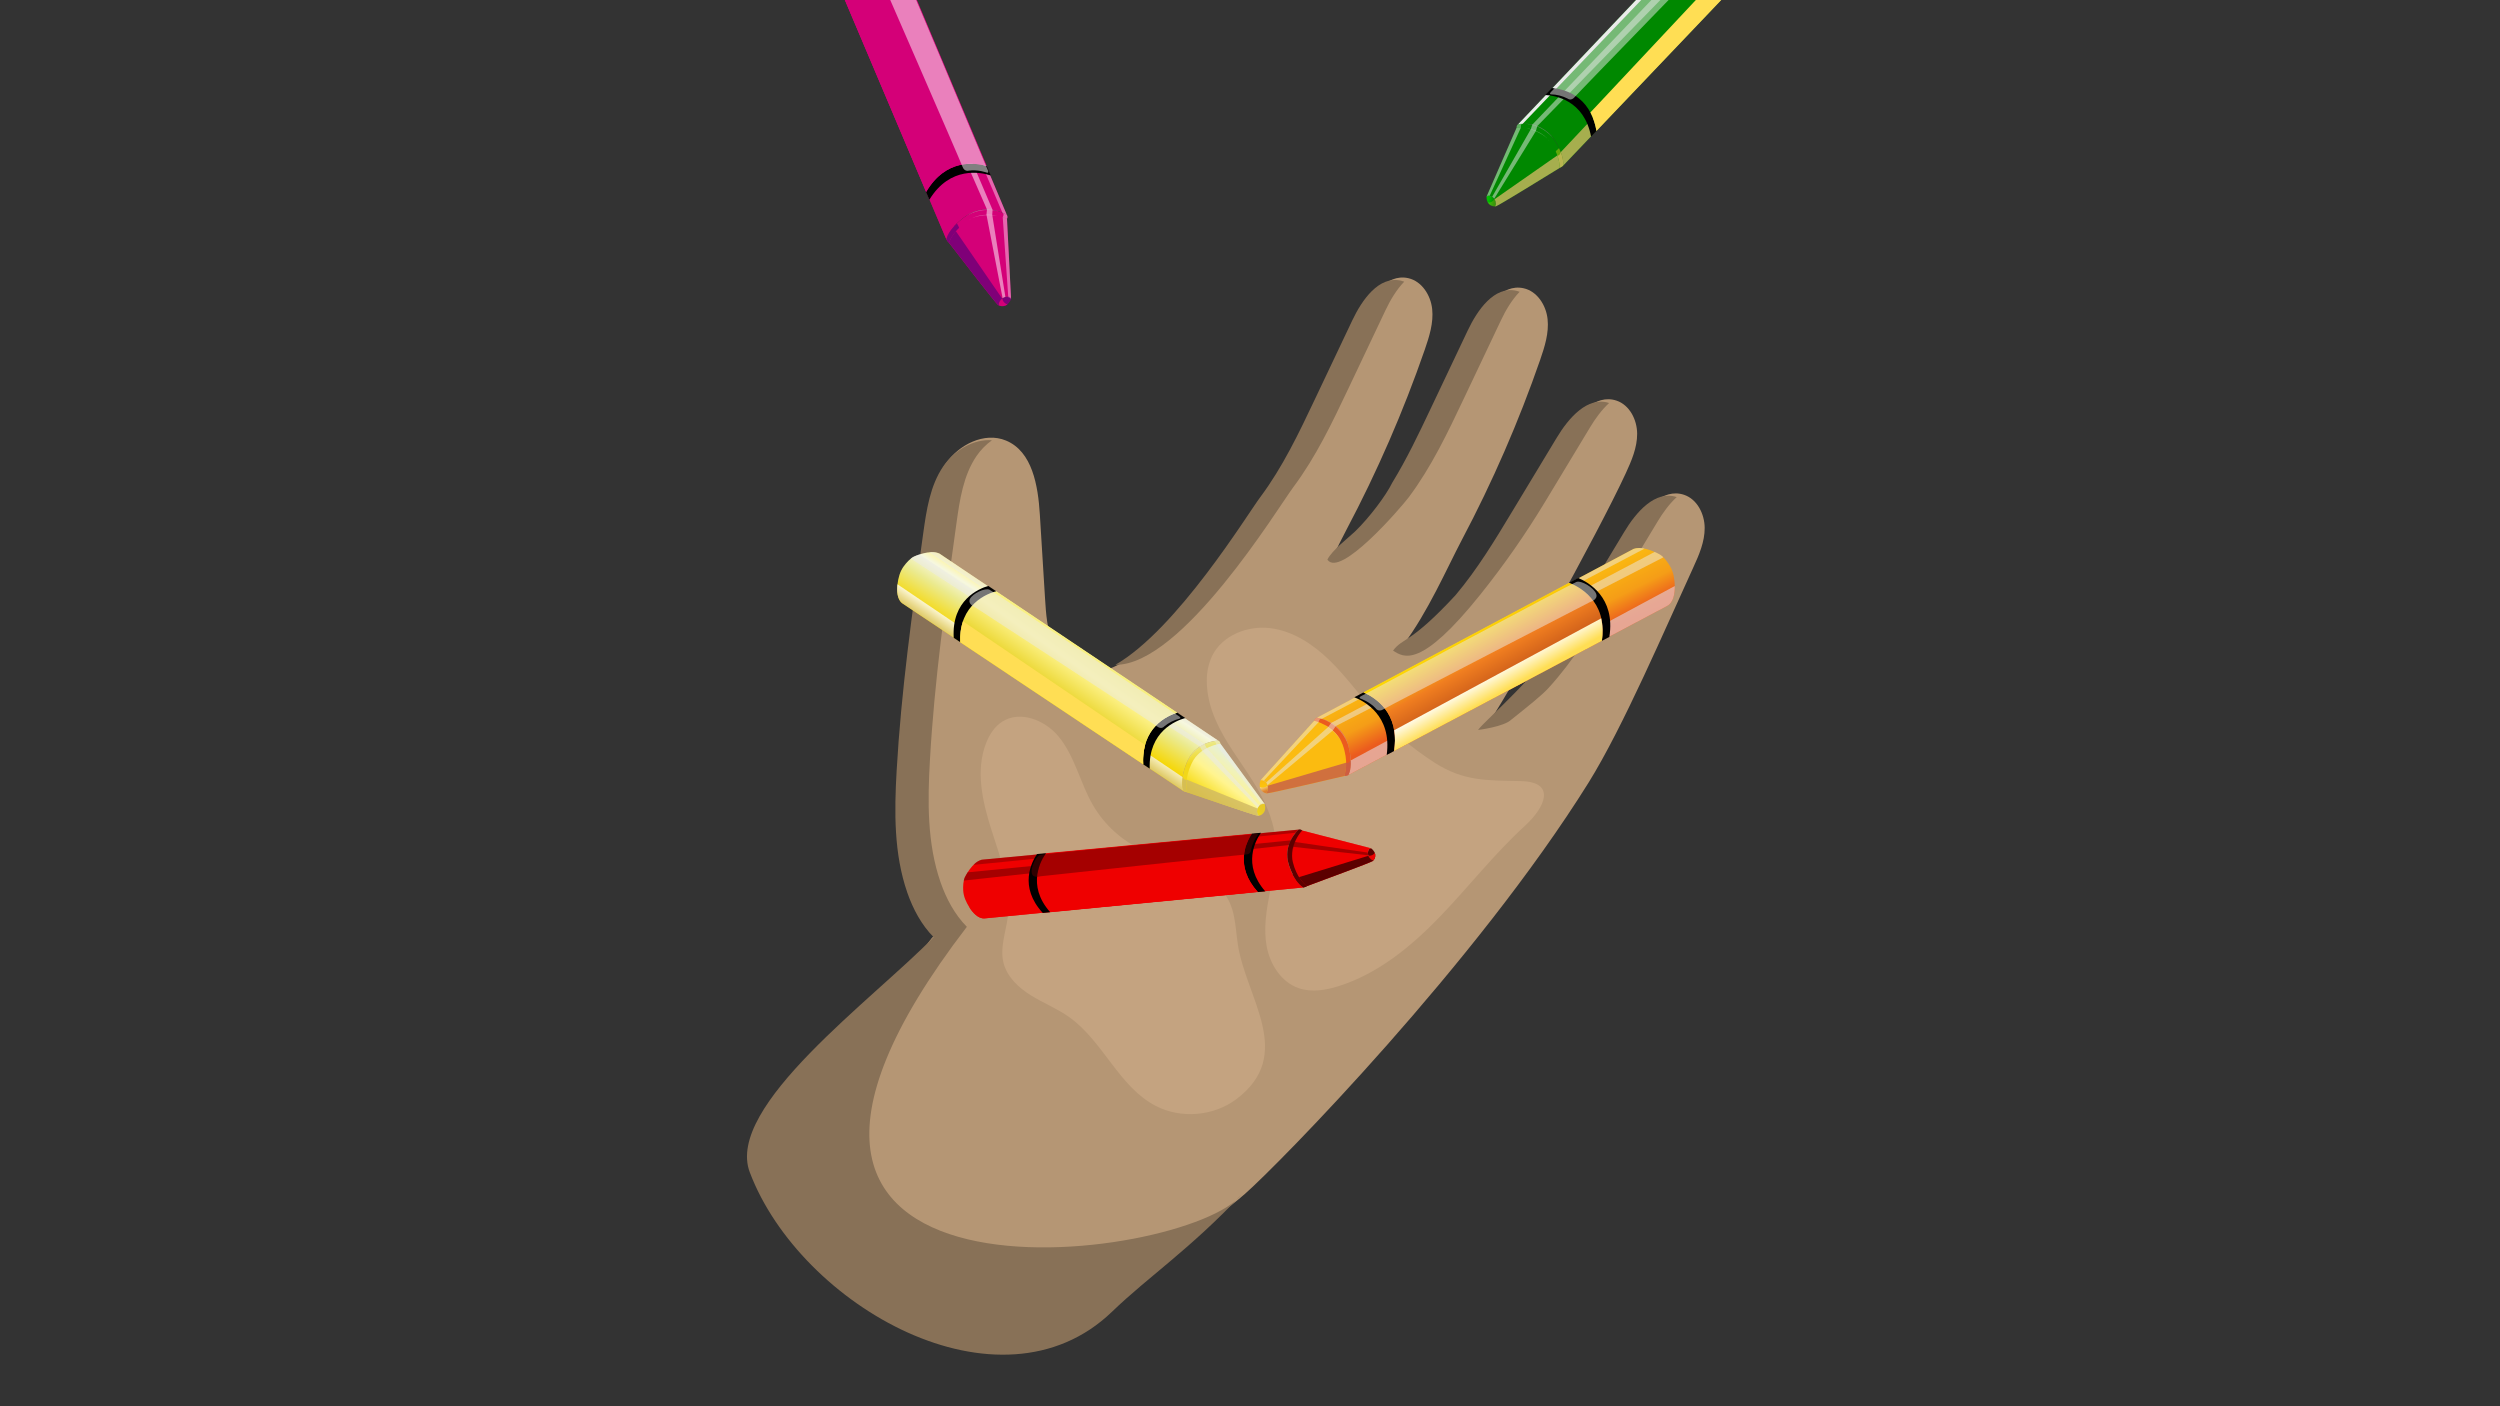 <svg width="1920" height="1080" viewBox="0 0 1920 1080" fill="none" xmlns="http://www.w3.org/2000/svg">
<rect x="0" y="0" width="1920" height="1080" fill="#333333" stroke="none"/>
<g id="glovewithcrayons-01 1" clip-path="url(#clip0)">
<g id="hand">
<path id="Vector" d="M772.59 338.34C792.89 346.74 797.22 373.06 798.59 394.99C799.923 416.53 801.257 438.073 802.59 459.62C803.34 471.57 804.15 483.81 808.96 494.77C813.77 505.73 823.43 515.96 835.38 516.59C886.59 519.27 961.62 395.86 973.38 380.1C990.71 356.92 1003.22 330.58 1015.62 304.44L1044.15 244.25C1051.64 228.44 1064.52 209.79 1081.58 213.64C1091.98 215.99 1098.78 226.73 1099.91 237.33C1101.04 247.93 1097.7 258.46 1094.23 268.54C1077.76 316.043 1057.68 362.218 1034.17 406.66C1030.99 412.66 1027.62 419.53 1024.02 426.79C1040.6 410.1 1056.08 395.79 1062.02 387.86C1079.35 364.68 1091.86 338.34 1104.26 312.2L1132.79 252C1140.28 236.2 1153.16 217.55 1170.22 221.4C1180.62 223.75 1187.43 234.49 1188.55 245.09C1189.67 255.69 1186.34 266.22 1182.87 276.3C1166.4 323.803 1146.32 369.978 1122.81 414.42C1111.08 436.68 1096.81 469.82 1077.4 495.77C1094.81 481.53 1110.69 469.5 1117.16 462.45C1136.71 441.12 1151.8 416.16 1166.74 391.38L1201.15 334.38C1210.15 319.38 1224.86 302.13 1241.46 307.67C1251.57 311.05 1257.27 322.41 1257.33 333.08C1257.39 343.75 1253.01 353.88 1248.55 363.56C1227.55 409.21 1155.89 538.56 1140.71 558.83C1142.17 560.59 1139.31 557.02 1140.71 558.83C1153.35 548.68 1164.01 540.22 1169.02 534.76C1188.58 513.43 1203.66 488.47 1218.61 463.7L1253.02 406.7C1262.02 391.7 1276.73 374.46 1293.32 380C1303.43 383.37 1309.13 394.74 1309.19 405.4C1309.25 416.06 1304.87 426.2 1300.41 435.88C1279.41 481.53 1246.61 558.37 1220.04 601.02C1133.6 739.71 981.83 894.39 956 917C908.06 959 745.53 1060 689.14 1013.63C597.14 937.96 705.62 720.72 718.87 717.81C709.57 708.43 703.04 696.2 698.67 683.61C688.34 653.83 688.67 621.5 690.49 590.03C693.98 528.87 702.49 468.12 710.94 407.44C713.43 389.66 716.17 371.19 726.23 356.32C736.29 341.45 756 331.47 772.59 338.34Z" fill="#B59674"/>
<path id="Vector_2" d="M1064.09 238.21L1035.55 298.4C1023.16 324.55 1010.64 350.89 993.32 374.07C981.63 389.7 907.74 511.19 856.57 510.58C903.93 483.42 957.9 395.15 967.75 382C985.08 358.82 997.59 332.48 1009.98 306.33L1038.51 246.14C1046.01 230.34 1058.88 211.69 1075.95 215.54C1076.8 215.744 1077.64 216.004 1078.46 216.32C1072.52 222.4 1067.68 230.63 1064.09 238.21Z" fill="#887157"/>
<path id="Vector_3" d="M1221.09 328.32L1186.68 385.32C1171.73 410.073 1155.16 433.815 1137.09 456.39C1091.2 513.76 1078.09 505.07 1069.87 499.64C1077.44 489.5 1082.87 494.87 1117.87 457.07C1134.42 437.43 1147.87 415.27 1161.12 393.24L1195.53 336.24C1204.53 321.24 1219.22 304.01 1235.8 309.52C1230 314.84 1225 321.79 1221.09 328.32Z" fill="#887157"/>
<path id="Vector_4" d="M1152.73 246C1143.22 266.073 1133.71 286.137 1124.19 306.19C1111.8 332.34 1099.29 358.68 1081.96 381.86C1075.96 389.81 1029.03 444.37 1019.43 429.76C1023.04 422.49 1035.72 412.95 1040.63 408.22C1051.5 397.72 1064.38 380.74 1069.28 370.66C1080.36 352.59 1089.53 333.3 1098.62 314.11C1108.14 294.05 1117.65 273.987 1127.16 253.92C1134.65 238.12 1147.52 219.47 1164.59 223.32C1165.44 223.525 1166.28 223.782 1167.1 224.09C1161.16 230.16 1156.32 238.39 1152.73 246Z" fill="#887157"/>
<path id="Vector_5" d="M1160.66 552.74C1159.94 551.87 1160.3 552.3 1160.66 552.74V552.74Z" fill="#27282D"/>
<path id="Vector_6" d="M1273 400.6L1238.59 457.6C1223.65 482.37 1208.59 507.33 1189 528.66C1184 534.12 1173.35 542.57 1160.72 552.66C1154.99 558.23 1135.13 560.6 1135.12 560.6C1141.35 552.29 1182.6 517.78 1200.38 486.17C1204.66 479.31 1208.85 472.38 1213.02 465.47L1247.43 408.47C1256.43 393.47 1271.12 376.25 1287.71 381.76C1281.89 387.12 1276.89 394.08 1273 400.6Z" fill="#887157"/>
<path id="Vector_7" d="M1160.64 552.77C1161 553.2 1161.37 553.65 1160.64 552.77V552.77Z" fill="#27282D"/>
<path id="Vector_8" d="M761.83 338.12C757.174 341.451 753.14 345.573 749.91 350.3C739.85 365.17 737.11 383.64 734.62 401.42C726.15 462.09 717.62 522.85 714.17 584.01C712.37 615.48 712.02 647.81 722.35 677.59C726.72 690.18 733.25 702.41 742.55 711.79C502 1025.34 914.3 969.68 953.55 917.32C913.55 959.74 882.55 979.95 854.05 1007.39C767.89 1090.39 614.59 1002.79 575.83 900.32C556.67 849.67 671.11 767.11 717 719.71C707.7 710.33 701.17 698.1 696.8 685.51C686.47 655.73 686.8 623.4 688.62 591.93C692.11 530.77 700.62 470.01 709.07 409.34C711.56 391.56 714.3 373.09 724.36 358.22C732.66 345.94 747.55 337 761.83 338.12Z" fill="#887157"/>
<path id="Vector_9" d="M1171.22 634.15C1147.69 655.63 1128.05 680.98 1105.93 703.92C1083.81 726.86 1058.32 747.85 1027.93 757.39C1018.01 760.5 1007.12 762.31 997.3 758.87C984 754.24 975.45 740.74 972.85 727C970.25 713.26 972.62 699 975.27 685.21C977.92 671.42 980.86 657.42 979.37 643.45C977.68 627.71 970.46 613.08 962.04 599.67C952.28 584.13 940.7 569.57 933.46 552.67C929.46 543.35 926.84 533.34 926.83 523.2C926.685 516.403 928.123 509.665 931.03 503.52C938.87 487.82 958.26 480.25 975.67 482.44C993.08 484.63 1008.55 494.89 1021.12 507.14C1033.69 519.39 1043.98 533.75 1055.76 546.76C1069.34 561.759 1084.85 574.893 1101.88 585.82C1124.29 600.2 1142.51 599.32 1167.88 599.88C1195.71 600.48 1186.43 620.26 1171.22 634.15Z" fill="#C4A380"/>
<path id="Vector_10" d="M949.39 844.24C931.99 857.24 907.06 859.36 887.74 849.4C859.25 834.72 847.23 799.61 821.08 781.08C811.88 774.56 801.26 770.35 791.69 764.4C782.12 758.45 773.2 750.05 770.6 739.08C767.92 727.76 772.39 716.14 773.93 704.61C776.93 681.87 768.49 659.4 761.5 637.55C754.51 615.7 748.97 591.55 757.5 570.27C760.04 563.94 763.93 557.92 769.66 554.27C783.29 545.44 802.35 552.93 812.77 565.38C825.51 580.61 829.45 601.26 839.41 618.38C848.321 633.652 861.747 645.785 877.84 653.11C899.19 662.75 923.73 665.18 939.28 684.77C948.99 697 948.45 710.69 950.68 725.36C956.91 766.53 995.08 810 949.39 844.24Z" fill="#C4A380"/>
</g>
<g id="redpencil">
<path id="Vector_11" d="M1050.57 654.81C1050.84 651.2 1053.03 651.51 1053.03 651.51C1054.24 652.429 1055.21 653.621 1055.87 654.99C1056.22 655.917 1056.32 656.917 1056.17 657.894C1056.01 658.871 1055.61 659.793 1055 660.57C1053.34 661.2 1050.31 658.26 1050.57 654.81Z" fill="url(#paint0_linear)"/>
<g id="Group" style="mix-blend-mode:multiply">
<g id="Group_2" style="mix-blend-mode:multiply">
<path id="Vector_12" style="mix-blend-mode:multiply" d="M1055.87 655C1056.22 655.927 1056.32 656.927 1056.17 657.904C1056.01 658.881 1055.61 659.803 1055 660.58C1053.72 661.06 1051.66 659.45 1050.88 657.12C1051.83 657.302 1052.81 657.198 1053.7 656.82C1054.59 656.443 1055.34 655.809 1055.87 655V655Z" fill="url(#paint1_linear)"/>
</g>
</g>
<path id="Vector_13" style="mix-blend-mode:screen" opacity="0.6" d="M1052.82 651.51C1052.82 651.51 1050.53 651.57 1050.56 655.41C1050.56 654.618 1050.77 653.84 1051.16 653.154C1051.56 652.469 1052.13 651.902 1052.82 651.51V651.51Z" fill="url(#paint2_linear)"/>
<path id="Vector_14" d="M744.5 696.87C741.98 692.87 740 688.62 739.74 683.87C739.57 680.87 739.74 676.44 741.05 673.66C741.05 673.66 746.61 662.04 753.99 660.3L997.31 637.18C997.31 637.18 984.47 648.33 989.99 664.71C994.8 678.98 1001.09 681.56 1001.09 681.56L756.28 705.33C751.2 705.82 746.85 700.6 744.5 696.87Z" fill="url(#paint3_linear)"/>
<path id="Vector_15" d="M990 664.67C984.48 648.29 997.32 637.14 997.32 637.14C997.792 636.997 998.295 636.986 998.773 637.11C999.251 637.233 999.686 637.486 1000.03 637.84C1001.14 639.06 1003.64 680.59 1003.64 680.59C1002.85 681.042 1001.99 681.356 1001.1 681.52C1001.1 681.52 994.8 678.94 990 664.67Z" fill="url(#paint4_linear)"/>
<path id="Vector_16" d="M1003 671.25C1003.36 676.69 1003.59 680.59 1003.59 680.59C1002.8 681.042 1001.94 681.356 1001.05 681.52C1001.05 681.52 996.85 679.79 992.68 671.36C996.071 670.573 999.593 670.536 1003 671.25V671.25Z" fill="url(#paint5_linear)"/>
<path id="Vector_17" d="M992.93 662.27C989.6 648.72 1000.01 637.84 1000.02 637.84L1053.02 651.51C1053.02 651.51 1050.83 651.2 1050.56 654.81C1050.3 658.26 1053.33 661.2 1054.99 660.57C1054.78 660.847 1054.53 661.093 1054.25 661.3C1052.68 662.44 1013.96 676.77 1003.62 680.59C1001.72 679.08 995.72 673.57 992.93 662.27Z" fill="url(#paint6_linear)"/>
<g id="Group_3">
<path id="Vector_18" opacity="0.4" d="M995 639.57L747.6 664.23C749.316 662.342 751.515 660.959 753.96 660.23L997.28 637.11C996.475 637.86 995.723 638.665 995.03 639.52L995 639.57Z" fill="url(#paint7_linear)"/>
</g>
<g id="Group_4">
<path id="Vector_19" style="mix-blend-mode:multiply" opacity="0.8" d="M994.22 674.11C997.84 680.11 1001.09 681.51 1001.09 681.51L756.28 705.33C751.2 705.82 746.85 700.6 744.5 696.87L994.22 674.11Z" fill="url(#paint8_linear)"/>
</g>
<g id="Group_5">
<path id="Vector_20" style="mix-blend-mode:multiply" opacity="0.6" d="M994.22 674.12C997.22 675.32 997.65 673.65 997.65 673.65C999.243 676.303 1001.27 678.67 1003.65 680.65C1002.86 681.102 1002 681.416 1001.11 681.58C1001.11 681.58 997.84 680.16 994.22 674.12Z" fill="url(#paint9_linear)"/>
</g>
<g id="Group_6">
<path id="Vector_21" style="mix-blend-mode:multiply" d="M997.65 673.64L1050.92 657.25C1051.74 659.51 1053.75 661.04 1055 660.57C1054.79 660.847 1054.54 661.093 1054.26 661.3C1052.69 662.44 1013.97 676.77 1003.63 680.59C1001.26 678.623 999.242 676.274 997.65 673.64V673.64Z" fill="url(#paint10_linear)"/>
</g>
<g id="Group_7">
<path id="Vector_22" opacity="0.4" d="M998.06 640.27C998.06 640.27 996.13 638.27 995.06 639.55C995.753 638.695 996.505 637.89 997.31 637.14C997.782 636.997 998.285 636.986 998.763 637.11C999.241 637.233 999.676 637.486 1000.02 637.84C999.303 638.607 998.635 639.419 998.02 640.27H998.06Z" fill="url(#paint11_linear)"/>
</g>
<g id="Group_8">
<path id="Vector_23" opacity="0.4" d="M998.06 640.27C998.675 639.419 999.343 638.607 1000.06 637.84L1053.06 651.51C1052.63 651.497 1052.2 651.621 1051.84 651.866C1051.48 652.11 1051.21 652.461 1051.06 652.87H1050.68L998.06 640.27Z" fill="url(#paint12_linear)"/>
</g>
<g id="Group_9">
<path id="Vector_24" style="mix-blend-mode:overlay" opacity="0.5" d="M993.16 650.36L989.81 649L740.2 676.28C740.378 675.363 740.663 674.47 741.05 673.62C741.678 672.364 742.373 671.143 743.13 669.96L991.25 645.42L994.46 646.63L1050.57 654.81C1050.53 655.506 1050.61 656.205 1050.82 656.87V656.87L993.16 650.36Z" fill="url(#paint13_linear)"/>
</g>
<path id="Vector_25" d="M961.44 640.23L968.44 639.57C964.36 645.33 953.82 664.07 971.73 684.57L966.07 685.12C948 665.28 957 647 961.44 640.23Z" fill="black"/>
<path id="Vector_26" d="M803.36 655.26L961.44 640.26C956.97 646.99 948.04 665.26 966.05 685.11L806.57 700.59C787.87 679.59 799.9 660 803.36 655.26Z" fill="url(#paint14_linear)"/>
<path id="Vector_27" d="M796.43 655.91L803.36 655.26C799.9 660 787.87 679.59 806.57 700.59L800.85 701.14C782.18 680.9 792.39 661.84 796.43 655.91Z" fill="black"/>
<g id="Group_10" opacity="0.6">
<path id="Vector_28" style="mix-blend-mode:screen" opacity="0.6" d="M994.36 640.41C991.719 643.696 989.925 647.58 989.135 651.721C988.346 655.861 988.584 660.133 989.83 664.16C988.85 660.107 988.748 655.891 989.529 651.796C990.31 647.7 991.957 643.818 994.36 640.41V640.41Z" fill="url(#paint15_linear)"/>
<path id="Vector_29" style="mix-blend-mode:screen" opacity="0.6" d="M995.89 643.69C995.89 643.69 990 653.32 993.12 663C993.12 663 990.16 656.67 995.89 643.69Z" fill="url(#paint16_linear)"/>
</g>
<g id="Group_11">
<path id="Vector_30" style="mix-blend-mode:screen" opacity="0.5" d="M965.84 641.41C963.314 644.828 961.585 648.767 960.78 652.94C960.78 652.94 960.83 656.12 956.78 656.24C952.73 656.36 799 673 799 673C799 673 793.4 674.83 792.41 670.66C791.42 666.49 795.59 657.37 799.16 656.46C802.73 655.55 963 640.55 963 640.55C963 640.55 967 639.74 965.84 641.41Z" fill="url(#paint17_linear)"/>
</g>
</g>
<g id="orangepencil">
<path id="Vector_31" d="M972.4 600.91C969.9 597.69 968.04 599.35 968.04 599.35C967.479 600.953 967.304 602.666 967.53 604.35C967.782 605.437 968.31 606.441 969.064 607.264C969.817 608.087 970.77 608.702 971.83 609.05C973.78 608.64 974.79 604 972.4 600.91Z" fill="url(#paint18_linear)"/>
<g id="Group_12" style="mix-blend-mode:multiply" opacity="0.8">
<g id="Group_13" style="mix-blend-mode:multiply" opacity="0.8">
<path id="Vector_32" style="mix-blend-mode:multiply" opacity="0.8" d="M967.53 604.39C967.782 605.477 968.31 606.481 969.064 607.304C969.817 608.127 970.77 608.742 971.83 609.09C973.32 608.75 974.25 605.94 973.54 603.27C972.761 604.03 971.775 604.543 970.705 604.742C969.635 604.941 968.53 604.819 967.53 604.39V604.39Z" fill="url(#paint19_linear)"/>
</g>
</g>
<path id="Vector_33" d="M1286.23 450.08C1286.1 444.75 1285.34 439.53 1282.6 434.86C1280.88 431.92 1277.99 427.86 1275.02 426.08C1275.02 426.08 1262.57 418.61 1254.55 421.57L1011.47 551.18C1011.47 551.18 1030.47 553.68 1035.47 572.5C1039.83 588.9 1035.47 595.25 1035.47 595.25L1280.37 465.36C1285.51 462.66 1286.34 455 1286.23 450.08Z" fill="url(#paint20_linear)"/>
<path id="Vector_34" d="M1035.47 572.5C1030.47 553.68 1011.47 551.18 1011.47 551.18C1010.94 551.336 1010.46 551.637 1010.08 552.051C1009.71 552.464 1009.46 552.973 1009.36 553.52C1009.07 555.37 1032.55 595.95 1032.55 595.95C1033.58 595.889 1034.6 595.652 1035.55 595.25C1035.55 595.25 1039.83 588.9 1035.47 572.5Z" fill="url(#paint21_linear)"/>
<path id="Vector_35" d="M1031.21 572.08C1025.92 557.27 1009.37 553.52 1009.36 553.52L968 599.35C968 599.35 969.86 597.69 972.36 600.91C974.86 604.13 973.74 608.64 971.79 609.09C972.159 609.213 972.542 609.287 972.93 609.31C975.12 609.4 1020.42 598.79 1032.51 595.95C1033.41 593.34 1035.63 584.43 1031.21 572.08Z" fill="url(#paint22_linear)"/>
<g id="Group_14">
<path id="Vector_36" style="mix-blend-mode:overlay" opacity="0.5" d="M1015.13 552.05L1263 421.34C1260.22 420.645 1257.3 420.725 1254.56 421.57L1011.47 551.18C1012.69 551.387 1013.9 551.674 1015.08 552.04L1015.13 552.05Z" fill="url(#paint23_linear)"/>
</g>
<g id="Group_15">
<path id="Vector_37" style="mix-blend-mode:multiply" opacity="0.8" d="M1037.37 584C1037.73 591.93 1035.52 595.23 1035.52 595.23L1280.42 465.34C1285.51 462.64 1286.34 455.02 1286.23 450.06L1037.37 584Z" fill="url(#paint24_linear)"/>
</g>
<g id="Group_16">
<path id="Vector_38" style="mix-blend-mode:multiply" opacity="0.8" d="M1037.37 584C1035.25 587 1033.86 585.68 1033.86 585.68C1034 589.146 1033.56 592.611 1032.55 595.93C1033.58 595.869 1034.6 595.632 1035.55 595.23C1035.55 595.23 1037.73 592 1037.37 584Z" fill="url(#paint25_linear)"/>
</g>
<g id="Group_17">
<path id="Vector_39" style="mix-blend-mode:multiply" opacity="0.8" d="M1033.86 585.7L973.6 603.43C974.23 606.06 973.29 608.75 971.83 609.09C972.199 609.213 972.582 609.287 972.97 609.31C975.16 609.4 1020.46 598.79 1032.55 595.95C1033.56 592.631 1034 589.166 1033.86 585.7V585.7Z" fill="url(#paint26_linear)"/>
</g>
<g id="Group_18">
<path id="Vector_40" opacity="0.4" d="M1012.71 554.59C1012.71 554.59 1013.27 551.49 1015.08 552.04C1013.9 551.674 1012.69 551.387 1011.47 551.18C1010.94 551.336 1010.46 551.637 1010.08 552.051C1009.71 552.464 1009.46 552.973 1009.36 553.52C1010.5 553.813 1011.61 554.17 1012.71 554.59V554.59Z" fill="url(#paint27_radial)"/>
</g>
<g id="Group_19">
<path id="Vector_41" style="mix-blend-mode:overlay" opacity="0.5" d="M1012.71 554.59C1011.62 554.171 1010.5 553.814 1009.37 553.52L968 599.35C968.394 599.061 968.871 598.905 969.36 598.905C969.849 598.905 970.326 599.061 970.72 599.35L971.05 599.07L1012.71 554.59Z" fill="url(#paint28_linear)"/>
</g>
<g id="Group_20">
<path id="Vector_42" style="mix-blend-mode:overlay" opacity="0.5" d="M1023.6 561L1025.88 557.61L1277.47 428.02C1276.73 427.26 1275.91 426.589 1275.02 426.02C1273.65 425.227 1272.24 424.51 1270.79 423.87L1022.31 555.2L1020.05 558.33L972.4 600.91C972.878 601.54 973.237 602.251 973.46 603.01V603.01L1023.6 561Z" fill="url(#paint29_linear)"/>
</g>
<path id="Vector_43" d="M1047.11 531.77L1040.11 535.5C1047.53 538.36 1069.11 549.42 1064.99 579.8L1070.65 576.8C1075.28 547 1055.49 535.32 1047.11 531.77Z" fill="black"/>
<path id="Vector_44" d="M1205 447.58L1047.08 531.77C1055.46 535.32 1075.25 546.99 1070.64 576.77L1230.17 492.15C1234.72 460.81 1211.23 449.89 1205 447.58Z" fill="url(#paint30_linear)"/>
<path id="Vector_45" d="M1212 443.88L1205.08 447.58C1211.28 449.89 1234.77 460.81 1230.25 492.18L1235.98 489.18C1240.89 458.5 1219.43 446.93 1212 443.88Z" fill="black"/>
<g id="Group_21" opacity="0.6">
<g id="Vector_46" style="mix-blend-mode:screen" opacity="0.6">
<path d="M1016.28 552.42C1020.8 553.872 1024.9 556.409 1028.21 559.811C1031.52 563.212 1033.95 567.373 1035.28 571.93C1035.28 571.93 1031 558 1016.28 552.42Z" fill="#E4E3E4"/>
</g>
<g id="Vector_47" style="mix-blend-mode:screen" opacity="0.6">
<path d="M1016.88 556.46C1016.88 556.46 1028.43 561.83 1031.48 572.87C1031.48 572.87 1030.33 565.09 1016.88 556.46Z" fill="#E4E3E4"/>
</g>
</g>
<g id="Group_22">
<path id="Vector_48" style="mix-blend-mode:screen" opacity="0.5" d="M1044.71 536.45C1044.71 536.45 1051.86 538.85 1056.65 544.14C1056.65 544.14 1058.56 547.14 1062.48 544.72C1066.4 542.3 1221.13 462.37 1221.13 462.37C1221.13 462.37 1227.55 460.6 1225.87 456.07C1224.19 451.54 1214.61 445.55 1210.7 446.92C1206.79 448.29 1046.9 533.84 1046.9 533.84C1046.9 533.84 1042.6 535.59 1044.71 536.45Z" fill="url(#paint31_linear)"/>
</g>
<path id="Vector_49" style="mix-blend-mode:multiply" d="M1070.75 560.81C1071.57 566.114 1071.55 571.515 1070.67 576.81L1230.2 492.19C1231.12 486.444 1230.95 480.577 1229.72 474.89L1070.75 560.81Z" fill="url(#paint32_linear)"/>
<g id="Vector_50" style="mix-blend-mode:screen" opacity="0.7">
<path d="M968.24 599.22C968.24 599.22 970.42 597.85 972.78 601.48C972.78 601.48 971.08 598.82 968.24 599.22Z" fill="#E4E3E4"/>
</g>
</g>
<g id="yellowpencil">
<path id="Vector_51" d="M967.181 618.724C969.821 615.964 971.391 617.724 971.391 617.724C971.77 619.278 971.77 620.9 971.391 622.454C971.059 623.447 970.476 624.338 969.698 625.039C968.92 625.74 967.974 626.227 966.951 626.454C965.171 625.784 964.671 621.374 967.181 618.724Z" fill="url(#paint33_linear)"/>
<g id="Group_23" style="mix-blend-mode:multiply" opacity="0.5">
<g id="Vector_52" style="mix-blend-mode:multiply" opacity="0.5">
<path d="M971.391 622.414C971.059 623.407 970.476 624.298 969.698 624.999C968.92 625.7 967.974 626.187 966.951 626.414C965.591 625.954 964.951 623.254 965.901 620.834C966.557 621.612 967.429 622.178 968.406 622.459C969.384 622.741 970.423 622.725 971.391 622.414Z" fill="#E8C926"/>
</g>
</g>
<g id="Vector_53" style="mix-blend-mode:screen" opacity="0.6">
<path d="M971.221 617.544C971.221 617.544 969.321 616.064 966.771 619.224C966.741 619.224 968.611 616.894 971.221 617.544Z" fill="#E4E3E4"/>
</g>
<path id="Vector_54" d="M689.281 448.714C689.891 443.764 691.101 438.974 694.091 434.884C695.971 432.314 699.041 428.814 701.981 427.434C701.981 427.434 714.271 421.654 721.461 425.164L935.461 568.754C935.461 568.754 917.531 569.274 911.101 586.324C905.501 601.194 908.911 607.504 908.911 607.504L693.191 463.504C688.741 460.494 688.741 453.324 689.281 448.714Z" fill="url(#paint34_linear)"/>
<path id="Vector_55" d="M911.151 586.324C917.581 569.274 935.511 568.754 935.511 568.754C935.991 568.952 936.406 569.278 936.713 569.696C937.02 570.114 937.206 570.608 937.251 571.124C937.341 572.874 911.661 608.434 911.661 608.434C910.716 608.278 909.803 607.963 908.961 607.504C908.961 607.504 905.551 601.194 911.151 586.324Z" fill="url(#paint35_linear)"/>
<path id="Vector_56" opacity="0.4" d="M917.411 600.414C914.071 605.094 911.661 608.414 911.661 608.414C910.716 608.258 909.803 607.943 908.961 607.484C908.961 607.484 906.691 603.254 908.911 593.594C912.205 595.226 915.105 597.553 917.411 600.414V600.414Z" fill="#F2D71A"/>
<path id="Vector_57" d="M915.161 586.334C921.481 573.054 937.251 571.124 937.251 571.124L971.391 617.684C971.391 617.684 969.821 615.964 967.181 618.684C964.541 621.404 965.181 625.744 966.951 626.354C966.594 626.434 966.227 626.464 965.861 626.444C963.861 626.334 922.651 612.184 911.661 608.444C911.101 605.974 909.881 597.424 915.161 586.334Z" fill="url(#paint36_linear)"/>
<g id="Group_24">
<path id="Vector_58" opacity="0.5" d="M932.021 569.214L713.621 424.154C716.277 423.767 718.988 424.113 721.461 425.154L935.461 568.744C934.302 568.814 933.15 568.965 932.011 569.194L932.021 569.214Z" fill="url(#paint37_linear)"/>
</g>
<g id="Group_25">
<path id="Vector_59" style="mix-blend-mode:multiply" opacity="0.8" d="M908.291 596.864C907.211 604.214 908.951 607.494 908.951 607.494L693.231 463.494C688.761 460.494 688.691 453.334 689.231 448.724L908.291 596.864Z" fill="url(#paint38_linear)"/>
</g>
<g id="Group_26">
<path id="Vector_60" style="mix-blend-mode:multiply" opacity="0.8" d="M908.301 596.874C909.991 599.874 911.411 598.774 911.411 598.774C910.951 601.986 911.036 605.251 911.661 608.434C910.716 608.278 909.803 607.963 908.961 607.504C908.961 607.504 907.221 604.224 908.301 596.874Z" fill="url(#paint39_linear)"/>
</g>
<g id="Group_27">
<path id="Vector_61" style="mix-blend-mode:multiply" opacity="0.8" d="M911.411 598.774L965.841 620.974C965.001 623.364 965.621 625.974 966.951 626.414C966.594 626.494 966.227 626.524 965.861 626.504C963.861 626.394 922.651 612.244 911.661 608.504C911.028 605.299 910.943 602.008 911.411 598.774V598.774Z" fill="url(#paint40_linear)"/>
</g>
<g id="Group_28">
<path id="Vector_62" opacity="0.4" d="M934.031 571.804C934.031 571.804 933.801 568.864 932.031 569.204C933.17 568.975 934.322 568.824 935.481 568.754C935.961 568.952 936.377 569.278 936.683 569.696C936.99 570.114 937.176 570.608 937.221 571.124C936.136 571.29 935.061 571.517 934.001 571.804H934.031Z" fill="url(#paint41_radial)"/>
</g>
<g id="Group_29">
<path id="Vector_63" style="mix-blend-mode:overlay" opacity="0.5" d="M934.031 571.804C935.091 571.517 936.166 571.29 937.251 571.124L971.391 617.684C971.05 617.381 970.62 617.195 970.164 617.153C969.709 617.112 969.252 617.217 968.861 617.454L968.571 617.154L934.031 571.804Z" fill="url(#paint42_linear)"/>
</g>
<g id="Group_30">
<path id="Vector_64" style="mix-blend-mode:overlay" opacity="0.5" d="M923.291 576.774L921.491 573.404L699.491 429.034C700.255 428.409 701.087 427.872 701.971 427.434C703.32 426.824 704.702 426.289 706.111 425.834L925.031 571.464L926.841 574.594L967.181 618.724C966.681 619.269 966.281 619.899 966.001 620.584V620.584L923.291 576.774Z" fill="url(#paint43_linear)"/>
</g>
<path id="Vector_65" d="M904.161 547.314L910.311 551.444C903.131 553.444 882.011 561.674 882.971 590.344L877.971 587.014C876.501 558.834 896.021 549.834 904.161 547.314Z" fill="black"/>
<path id="Vector_66" d="M765.101 454.044L904.161 547.314C896.021 549.834 876.501 558.834 877.991 587.014L737.461 493.194C736.211 463.564 759.111 455.614 765.101 454.044Z" fill="url(#paint44_linear)"/>
<path id="Vector_67" d="M759.011 449.974L765.101 454.064C759.101 455.634 736.211 463.584 737.461 493.214L732.461 489.844C730.741 460.834 751.741 452.084 759.011 449.974Z" fill="black"/>
<g id="Group_31" opacity="0.6">
<g id="Vector_68" style="mix-blend-mode:screen" opacity="0.6">
<path d="M930.911 569.454C926.562 570.374 922.504 572.346 919.094 575.198C915.684 578.05 913.025 581.696 911.351 585.814C911.351 585.814 916.671 573.204 930.911 569.454Z" fill="#E4E3E4"/>
</g>
<g id="Vector_69" style="mix-blend-mode:screen" opacity="0.6">
<path d="M929.971 573.154C929.971 573.154 918.721 577.054 914.831 587.044C914.831 587.044 916.631 579.914 929.971 573.154Z" fill="#E4E3E4"/>
</g>
</g>
<g id="Group_32">
<path id="Vector_70" style="mix-blend-mode:screen" opacity="0.5" d="M905.961 551.894C901.617 552.987 897.571 555.037 894.121 557.894C894.121 557.894 892.051 560.524 888.631 557.894C885.211 555.264 748.741 466.294 748.741 466.294C748.741 466.294 742.941 464.044 744.921 459.984C746.901 455.924 756.401 451.264 759.921 452.894C763.441 454.524 904.201 549.264 904.201 549.264C904.201 549.264 908.001 551.294 905.961 551.894Z" fill="url(#paint45_linear)"/>
</g>
<path id="Vector_71" style="mix-blend-mode:multiply" d="M879.421 572.114C878.146 576.972 877.663 582.003 877.991 587.014L737.461 493.194C737.154 487.758 737.859 482.313 739.541 477.134L879.421 572.114Z" fill="url(#paint46_linear)"/>
</g>
<g id="greenpencil">
<path id="Vector_72" d="M1146 151.08C1142.83 148.96 1141.67 150.98 1141.67 150.98C1141.63 152.578 1141.97 154.162 1142.67 155.6C1143.21 156.489 1143.98 157.223 1144.89 157.731C1145.8 158.239 1146.83 158.504 1147.87 158.5C1149.51 157.52 1149 153.1 1146 151.08Z" fill="url(#paint47_linear)"/>
<g id="Group_33" style="mix-blend-mode:multiply" opacity="0.5">
<g id="Vector_73" style="mix-blend-mode:multiply" opacity="0.5">
<path d="M1142.71 155.6C1143.25 156.489 1144.02 157.223 1144.93 157.731C1145.84 158.239 1146.87 158.504 1147.91 158.5C1149.14 157.75 1149.13 154.99 1147.71 152.83C1147.24 153.735 1146.52 154.481 1145.63 154.974C1144.74 155.467 1143.72 155.685 1142.71 155.6V155.6Z" fill="#E8C926"/>
</g>
</g>
<g id="Vector_74" style="mix-blend-mode:screen" opacity="0.6">
<path d="M1141.81 150.8C1141.81 150.8 1143.33 148.94 1146.52 151.47C1146.52 151.47 1144.21 149.6 1141.81 150.8Z" fill="#E4E3E4"/>
</g>
<path id="Vector_75" d="M1379.9 -75.7C1378.22 -80.4 1375.99 -84.8 1372.18 -88.14C1369.78 -90.24 1366.02 -92.98 1362.85 -93.69C1362.85 -93.69 1349.58 -96.63 1343.35 -91.63L1166 95.37C1166 95.37 1183.61 91.95 1193.62 107.18C1202.34 120.46 1200.39 127.36 1200.39 127.36C1200.39 127.36 1379 -60.19 1379.27 -60.42C1383 -64.32 1381.47 -71.33 1379.9 -75.7Z" fill="url(#paint48_linear)"/>
<path id="Vector_76" d="M1193.58 107.18C1183.57 92 1166 95.37 1166 95.37C1165.57 95.668 1165.24 96.078 1165.03 96.554C1164.82 97.031 1164.75 97.555 1164.82 98.07C1165.11 99.79 1197.97 128.86 1197.97 128.86C1198.86 128.502 1199.67 127.995 1200.39 127.36C1200.39 127.36 1202.3 120.46 1193.58 107.18Z" fill="url(#paint49_linear)"/>
<path id="Vector_77" opacity="0.4" d="M1190.56 122.3C1194.84 126.13 1197.93 128.86 1197.93 128.86C1198.82 128.502 1199.64 127.995 1200.35 127.36C1200.35 127.36 1201.64 122.74 1197.35 113.81C1194.49 116.109 1192.17 119.007 1190.56 122.3V122.3Z" fill="#F2D71A"/>
<path id="Vector_78" d="M1189.66 108.07C1180.59 96.5 1164.78 98.07 1164.78 98.07L1141.67 151C1141.67 151 1142.83 149 1146 151.1C1149.17 153.2 1149.51 157.54 1147.91 158.52C1148.28 158.521 1148.64 158.471 1148.99 158.37C1150.99 157.82 1187.99 134.99 1197.93 128.88C1197.91 126.3 1197.25 117.73 1189.66 108.07Z" fill="url(#paint50_linear)"/>
<g id="Group_34">
<path id="Vector_79" d="M1169.46 95.05L1350.77 -94.33C1348.1 -94.123 1345.53 -93.189 1343.35 -91.63L1166 95.37C1167.14 95.185 1168.3 95.082 1169.46 95.06V95.05Z" fill="url(#paint51_linear)"/>
</g>
<g id="Group_35">
<path id="Vector_80" style="mix-blend-mode:multiply" opacity="0.8" d="M1198.67 116.84C1201.35 123.77 1200.36 127.35 1200.36 127.35C1200.36 127.35 1379 -60.19 1379.27 -60.42C1382.98 -64.32 1381.47 -71.33 1379.9 -75.7L1198.67 116.84Z" fill="url(#paint52_linear)"/>
</g>
<g id="Group_36">
<path id="Vector_81" style="mix-blend-mode:multiply" opacity="0.8" d="M1198.66 116.85C1197.66 120.16 1196.05 119.38 1196.05 119.38C1197.21 122.412 1197.84 125.617 1197.94 128.86C1198.83 128.502 1199.65 127.995 1200.36 127.36C1200.36 127.36 1201.34 123.78 1198.66 116.85Z" fill="url(#paint53_linear)"/>
</g>
<g id="Group_37">
<path id="Vector_82" style="mix-blend-mode:multiply" opacity="0.8" d="M1196 119.38L1147.81 153C1149.15 155.14 1149.11 157.81 1147.91 158.54C1148.28 158.541 1148.64 158.491 1148.99 158.39C1150.99 157.84 1187.99 135.01 1197.93 128.9C1197.83 125.641 1197.17 122.422 1196 119.38V119.38Z" fill="url(#paint54_linear)"/>
</g>
<g id="Group_38">
<path id="Vector_83" opacity="0.4" d="M1168.07 98C1168.07 98 1167.65 95.08 1169.42 95C1168.26 95.022 1167.1 95.125 1165.96 95.31C1165.53 95.608 1165.2 96.018 1164.99 96.494C1164.78 96.971 1164.71 97.495 1164.78 98.01C1165.88 97.944 1166.97 97.944 1168.07 98.01V98Z" fill="url(#paint55_radial)"/>
</g>
<g id="Group_39">
<path id="Vector_84" style="mix-blend-mode:overlay" opacity="0.5" d="M1168.07 98C1166.97 97.934 1165.88 97.934 1164.78 98L1141.67 151C1141.94 150.63 1142.32 150.354 1142.75 150.214C1143.19 150.074 1143.66 150.076 1144.09 150.22L1144.3 149.87L1168.07 98Z" fill="url(#paint56_linear)"/>
</g>
<g id="Group_40">
<path id="Vector_85" style="mix-blend-mode:overlay" opacity="0.5" d="M1179.63 100.52L1180.63 96.84L1365.58 -92.66C1364.7 -93.094 1363.77 -93.429 1362.82 -93.66C1361.37 -93.956 1359.9 -94.173 1358.43 -94.31L1176.78 95.72L1175.69 99.17L1146 151.08C1146.61 151.491 1147.14 152.013 1147.56 152.62V152.62L1179.63 100.52Z" fill="url(#paint57_linear)"/>
</g>
<path id="Vector_86" d="M1191.85 67.59L1186.75 72.97C1194.19 73.31 1216.6 76.75 1221.95 104.97L1226.08 100.63C1221.36 72.76 1200.34 68.26 1191.85 67.59Z" fill="black"/>
<g id="Group_41" opacity="0.6">
<g id="Vector_87" style="mix-blend-mode:screen" opacity="0.6">
<path d="M1170.6 95.05C1175.05 94.992 1179.44 96.026 1183.39 98.061C1187.34 100.095 1190.73 103.069 1193.27 106.72C1193.27 106.72 1185.31 95.59 1170.6 95.05Z" fill="#E4E3E4"/>
</g>
<g id="Vector_88" style="mix-blend-mode:screen" opacity="0.6">
<path d="M1172.32 98.45C1172.32 98.45 1184.16 99.8 1190.14 108.69C1190.14 108.69 1186.82 102.13 1172.32 98.45Z" fill="#E4E3E4"/>
</g>
</g>
<g id="Group_42">
<path id="Vector_89" style="mix-blend-mode:screen" opacity="0.5" d="M1191.1 72.45C1195.59 72.567 1200 73.691 1204 75.74C1204 75.74 1206.6 77.85 1209.35 74.54C1212.1 71.23 1325.76 -45.53 1325.76 -45.53C1325.76 -45.53 1330.93 -48.99 1328.11 -52.53C1325.29 -56.07 1315 -58.53 1311.93 -56.16C1308.86 -53.79 1192.28 69.49 1192.28 69.49C1192.28 69.49 1189 72.31 1191.1 72.45Z" fill="url(#paint58_linear)"/>
</g>
<path id="Vector_90" style="mix-blend-mode:multiply" d="M1221.42 86.36C1223.72 90.82 1225.3 95.621 1226.08 100.58L1342.64 -21.75C1341.75 -27.134 1339.87 -32.305 1337.09 -37L1221.42 86.36Z" fill="url(#paint59_linear)"/>
</g>
<g id="pinkpencil">
<path id="Vector_91" d="M772.14 228C776.14 227.08 776.5 229.54 776.5 229.54C775.923 231.143 774.974 232.586 773.73 233.75C772.851 234.434 771.81 234.88 770.708 235.045C769.606 235.209 768.481 235.087 767.44 234.69C766.21 233.16 768.35 228.92 772.14 228Z" fill="url(#paint60_linear)"/>
<g id="Group_43" style="mix-blend-mode:multiply">
<g id="Group_44" style="mix-blend-mode:multiply">
<path id="Vector_92" style="mix-blend-mode:multiply" d="M773.73 233.79C772.851 234.474 771.81 234.92 770.708 235.085C769.606 235.249 768.481 235.127 767.44 234.73C766.44 233.52 767.54 230.73 769.78 229.15C769.901 230.229 770.342 231.247 771.046 232.074C771.75 232.9 772.684 233.498 773.73 233.79V233.79Z" fill="url(#paint61_linear)"/>
</g>
</g>
<g id="Vector_93" style="mix-blend-mode:screen" opacity="0.6">
<path d="M776.43 229.34C776.43 229.34 775.6 226.91 771.48 228.24C771.48 228.24 774.48 227.25 776.43 229.34Z" fill="#F8F8F7"/>
</g>
<path id="Vector_94" d="M624.12 -86.3C627.57 -90.3 631.45 -93.91 636.51 -95.8C639.69 -96.99 644.51 -98.31 647.91 -97.8C647.91 -97.8 662.25 -95.74 666.59 -88.4L773.2 164.94C773.2 164.94 756.91 154.94 741.2 166.34C727.5 176.34 726.84 183.92 726.84 183.92C726.84 183.92 619.13 -70.49 619 -70.81C616.76 -76.1 620.91 -82.53 624.12 -86.3Z" fill="url(#paint62_linear)"/>
<path id="Vector_95" d="M741.19 166.34C756.91 154.91 773.19 164.94 773.19 164.94C773.505 165.397 773.686 165.933 773.714 166.487C773.743 167.042 773.616 167.593 773.35 168.08C772.41 169.69 728.68 186.33 728.68 186.33C727.93 185.636 727.302 184.821 726.82 183.92C726.82 183.92 727.49 176.3 741.19 166.34Z" fill="url(#paint63_radial)"/>
<path id="Vector_96" d="M738.51 182.56C732.8 184.77 728.69 186.33 728.69 186.33C727.94 185.636 727.312 184.821 726.83 183.92C726.83 183.92 727.28 178.82 734.93 171.52C736.908 174.898 738.129 178.664 738.51 182.56Z" fill="url(#paint64_linear)"/>
<path id="Vector_97" d="M744.76 168.69C758.18 160.56 773.35 168.08 773.36 168.08L776.5 229.58C776.5 229.58 776.1 227.12 772.14 228.04C768.35 228.92 766.21 233.16 767.44 234.73C767.083 234.593 766.747 234.408 766.44 234.18C764.68 232.88 736.29 196.18 728.72 186.33C729.67 183.77 733.56 175.48 744.76 168.69Z" fill="url(#paint65_linear)"/>
<g id="Group_45">
<path id="Vector_98" opacity="0.4" d="M769.82 163.31L660.2 -93.91C662.795 -92.704 665.007 -90.804 666.59 -88.42L773.2 164.94C772.125 164.33 771.009 163.795 769.86 163.34L769.82 163.31Z" fill="url(#paint66_linear)"/>
</g>
<g id="Group_46">
<path id="Vector_99" style="mix-blend-mode:multiply" opacity="0.8" d="M732.48 174.05C727.22 179.96 726.84 183.91 726.84 183.91C726.84 183.91 619.13 -70.49 619 -70.81C616.76 -76.1 620.91 -82.53 624.12 -86.3L732.48 174.05Z" fill="url(#paint67_linear)"/>
</g>
<g id="Group_47">
<path id="Vector_100" style="mix-blend-mode:multiply" opacity="0.6" d="M732.47 174.06C732.21 177.74 734.13 177.57 734.13 177.57C731.839 180.161 730 183.119 728.69 186.32C727.94 185.626 727.312 184.811 726.83 183.91C726.83 183.91 727.21 180 732.47 174.06Z" fill="url(#paint68_linear)"/>
</g>
<g id="Group_48">
<path id="Vector_101" style="mix-blend-mode:multiply" d="M734.13 177.58L769.63 229.24C767.49 230.87 766.51 233.55 767.44 234.73C767.083 234.593 766.747 234.408 766.44 234.18C764.68 232.88 736.29 196.18 728.72 186.33C730.021 183.131 731.85 180.173 734.13 177.58V177.58Z" fill="url(#paint69_linear)"/>
</g>
<g id="Group_49">
<path id="Vector_102" opacity="0.4" d="M770.09 166.79C770.09 166.79 771.61 164.05 769.86 163.34C771.009 163.795 772.125 164.33 773.2 164.94C773.515 165.397 773.696 165.933 773.724 166.487C773.753 167.042 773.626 167.593 773.36 168.08C772.295 167.593 771.203 167.166 770.09 166.8V166.79Z" fill="url(#paint70_radial)"/>
</g>
<g id="Group_50">
<path id="Vector_103" opacity="0.4" d="M770.09 166.8C771.203 167.166 772.295 167.593 773.36 168.08L776.5 229.58C776.373 229.109 776.098 228.692 775.717 228.388C775.336 228.084 774.867 227.909 774.38 227.89L774.3 227.45L770.09 166.8Z" fill="url(#paint71_linear)"/>
</g>
<g id="Group_51">
<path id="Vector_104" style="mix-blend-mode:overlay" opacity="0.5" d="M757.61 164.93L757.98 160.87L644.76 -97.84C645.806 -97.966 646.864 -97.966 647.91 -97.84C649.467 -97.591 651.009 -97.257 652.53 -96.84L762.28 161.16L762.05 165.01L772.14 228.01C771.37 228.205 770.644 228.545 770 229.01V229.01L757.61 164.93Z" fill="url(#paint72_linear)"/>
</g>
<path id="Vector_105" d="M757.82 127.48L760.88 134.76C753.33 132.3 729.67 127.29 713.73 153.4L711.24 147.51C726.43 121.53 749.1 125 757.82 127.48Z" fill="black"/>
<path id="Vector_106" d="M688.56 -37.12L757.82 127.48C749.1 124.95 726.43 121.48 711.24 147.48C692.91 104.2 662.19 31.64 641 -18.43C657.24 -45.56 682.3 -39.24 688.56 -37.12Z" fill="url(#paint73_linear)"/>
<g id="Group_52" opacity="0.6">
<g id="Vector_107" style="mix-blend-mode:screen" opacity="0.6">
<path d="M768.69 162.87C764.277 161.145 759.509 160.527 754.802 161.071C750.095 161.615 745.593 163.304 741.69 165.99C741.69 165.99 753.8 157.87 768.69 162.87Z" fill="#F8F8F7"/>
</g>
<g id="Vector_108" style="mix-blend-mode:screen" opacity="0.6">
<path d="M765.69 165.62C765.69 165.62 753.36 162.51 744.05 169.13C744.05 169.13 749.84 163.83 765.69 165.62Z" fill="#F8F8F7"/>
</g>
</g>
<g id="Group_53">
<path id="Vector_109" style="mix-blend-mode:screen" opacity="0.5" d="M758 132.61C758 132.61 751 130 744 131.05C744 131.05 740.61 132.17 739.11 127.83C737.61 123.49 668.11 -35.8 668.11 -35.8C668.11 -35.8 664.26 -41.21 668.4 -43.67C672.54 -46.13 683.74 -44.67 685.91 -41.2C688.08 -37.73 758 129.21 758 129.21C758 129.21 760.21 133.27 758 132.61Z" fill="url(#paint74_linear)"/>
</g>
</g>
</g>
<defs>
<linearGradient id="paint0_linear" x1="1073.4" y1="657.194" x2="1076.41" y2="651.584" gradientUnits="userSpaceOnUse">
<stop stop-color="#5C0000"/>
<stop offset="0.65" stop-color="#BD0000"/>
<stop offset="0.91" stop-color="#EF0000"/>
</linearGradient>
<linearGradient id="paint1_linear" x1="20898.9" y1="-8839.82" x2="20810" y2="-9001.01" gradientUnits="userSpaceOnUse">
<stop stop-color="#5C0000"/>
<stop offset="0.65" stop-color="#BD0000"/>
<stop offset="0.91" stop-color="#EF0000"/>
</linearGradient>
<linearGradient id="paint2_linear" x1="3425.01" y1="3199.98" x2="3430.12" y2="3199.98" gradientUnits="userSpaceOnUse">
<stop stop-color="#5C0000"/>
<stop offset="0.65" stop-color="#BD0000"/>
<stop offset="0.91" stop-color="#EF0000"/>
</linearGradient>
<linearGradient id="paint3_linear" x1="1.00969e+06" y1="-120874" x2="1.00914e+06" y2="-124228" gradientUnits="userSpaceOnUse">
<stop stop-color="#5C0000"/>
<stop offset="0.65" stop-color="#BD0000"/>
<stop offset="0.91" stop-color="#EF0000"/>
</linearGradient>
<linearGradient id="paint4_linear" x1="56962.7" y1="-76155.4" x2="57380" y2="-76155.4" gradientUnits="userSpaceOnUse">
<stop stop-color="#5C0000"/>
<stop offset="0.65" stop-color="#BD0000"/>
<stop offset="0.91" stop-color="#EF0000"/>
</linearGradient>
<linearGradient id="paint5_linear" x1="41859.4" y1="-17805" x2="41957.3" y2="-17805" gradientUnits="userSpaceOnUse">
<stop stop-color="#5C0000"/>
<stop offset="0.65" stop-color="#BD0000"/>
<stop offset="0.91" stop-color="#EF0000"/>
</linearGradient>
<linearGradient id="paint6_linear" x1="235323" y1="-71800.3" x2="234266" y2="-73613.6" gradientUnits="userSpaceOnUse">
<stop stop-color="#5C0000"/>
<stop offset="0.65" stop-color="#BD0000"/>
<stop offset="0.91" stop-color="#EF0000"/>
</linearGradient>
<linearGradient id="paint7_linear" x1="957387" y1="-48633.4" x2="957405" y2="-48387.5" gradientUnits="userSpaceOnUse">
<stop stop-color="#5C0000"/>
<stop offset="0.65" stop-color="#BD0000"/>
<stop offset="0.91" stop-color="#EF0000"/>
</linearGradient>
<linearGradient id="paint8_linear" x1="992480" y1="-54736.6" x2="992402" y2="-55660.8" gradientUnits="userSpaceOnUse">
<stop stop-color="#5C0000"/>
<stop offset="0.65" stop-color="#BD0000"/>
<stop offset="0.91" stop-color="#EF0000"/>
</linearGradient>
<linearGradient id="paint9_linear" x1="36368.6" y1="-12906.4" x2="36401.9" y2="-12906.4" gradientUnits="userSpaceOnUse">
<stop stop-color="#5C0000"/>
<stop offset="0.65" stop-color="#BD0000"/>
<stop offset="0.91" stop-color="#EF0000"/>
</linearGradient>
<linearGradient id="paint10_linear" x1="214856" y1="-38860.2" x2="214796" y2="-39242.5" gradientUnits="userSpaceOnUse">
<stop stop-color="#5C0000"/>
<stop offset="0.65" stop-color="#BD0000"/>
<stop offset="0.91" stop-color="#EF0000"/>
</linearGradient>
<linearGradient id="paint11_linear" x1="19481.1" y1="-5020.92" x2="19505.5" y2="-5020.92" gradientUnits="userSpaceOnUse">
<stop stop-color="#5C0000"/>
<stop offset="0.65" stop-color="#BD0000"/>
<stop offset="0.91" stop-color="#EF0000"/>
</linearGradient>
<linearGradient id="paint12_linear" x1="205261" y1="-25197.8" x2="205232" y2="-25272.1" gradientUnits="userSpaceOnUse">
<stop stop-color="#5C0000"/>
<stop offset="0.65" stop-color="#BD0000"/>
<stop offset="0.91" stop-color="#EF0000"/>
</linearGradient>
<linearGradient id="paint13_linear" x1="1.18273e+06" y1="-55303.5" x2="1.18294e+06" y2="-52612" gradientUnits="userSpaceOnUse">
<stop stop-color="#5C0000"/>
<stop offset="0.65" stop-color="#BD0000"/>
<stop offset="0.91" stop-color="#EF0000"/>
</linearGradient>
<linearGradient id="paint14_linear" x1="655263" y1="-106094" x2="654063" y2="-110940" gradientUnits="userSpaceOnUse">
<stop stop-color="#5C0000"/>
<stop offset="0.65" stop-color="#BD0000"/>
<stop offset="0.91" stop-color="#EF0000"/>
</linearGradient>
<linearGradient id="paint15_linear" x1="6604.86" y1="16132.3" x2="6637.3" y2="16132.3" gradientUnits="userSpaceOnUse">
<stop stop-color="#5C0000"/>
<stop offset="0.65" stop-color="#BD0000"/>
<stop offset="0.91" stop-color="#EF0000"/>
</linearGradient>
<linearGradient id="paint16_linear" x1="4645.08" y1="13259.7" x2="4658.67" y2="13259.7" gradientUnits="userSpaceOnUse">
<stop stop-color="#5C0000"/>
<stop offset="0.65" stop-color="#BD0000"/>
<stop offset="0.91" stop-color="#EF0000"/>
</linearGradient>
<linearGradient id="paint17_linear" x1="665089" y1="-59459.5" x2="665225" y2="-58422.4" gradientUnits="userSpaceOnUse">
<stop stop-color="#5C0000"/>
<stop offset="0.65" stop-color="#BD0000"/>
<stop offset="0.91" stop-color="#EF0000"/>
</linearGradient>
<linearGradient id="paint18_linear" x1="972.27" y1="615.662" x2="969.991" y2="598.911" gradientUnits="userSpaceOnUse">
<stop stop-color="#EB5B1E"/>
<stop offset="0.36" stop-color="#F59D17"/>
<stop offset="0.68" stop-color="#FCC40D"/>
<stop offset="0.93" stop-color="#FBBB10"/>
</linearGradient>
<linearGradient id="paint19_linear" x1="973.196" y1="610.439" x2="969.993" y2="602.288" gradientUnits="userSpaceOnUse">
<stop offset="0.37" stop-color="#C55E4A"/>
<stop offset="0.9" stop-color="white"/>
</linearGradient>
<linearGradient id="paint20_linear" x1="1160.46" y1="519.26" x2="1138.78" y2="476.421" gradientUnits="userSpaceOnUse">
<stop stop-color="#EB5B1E"/>
<stop offset="0.36" stop-color="#F59D17"/>
<stop offset="0.93" stop-color="#FBBB10"/>
</linearGradient>
<linearGradient id="paint21_linear" x1="71383" y1="-74752" x2="71848.8" y2="-75515.3" gradientUnits="userSpaceOnUse">
<stop stop-color="#EB5B1E"/>
<stop offset="0.36" stop-color="#F59D17"/>
<stop offset="0.68" stop-color="#FCC40D"/>
<stop offset="0.93" stop-color="#FBBB10"/>
</linearGradient>
<linearGradient id="paint22_linear" x1="165488" y1="-91700.6" x2="164102" y2="-93807.7" gradientUnits="userSpaceOnUse">
<stop stop-color="#EB5B1E"/>
<stop offset="0.36" stop-color="#F59D17"/>
<stop offset="0.68" stop-color="#FCC40D"/>
<stop offset="0.93" stop-color="#FBBB10"/>
</linearGradient>
<linearGradient id="paint23_linear" x1="1135.81" y1="483.42" x2="1139.87" y2="490.903" gradientUnits="userSpaceOnUse">
<stop stop-color="#EBEBEB"/>
<stop offset="0.9" stop-color="#EBEBEB"/>
</linearGradient>
<linearGradient id="paint24_linear" x1="665040" y1="-251585" x2="663434" y2="-255761" gradientUnits="userSpaceOnUse">
<stop offset="0.37" stop-color="#C55E4A"/>
<stop offset="0.9" stop-color="white"/>
</linearGradient>
<linearGradient id="paint25_linear" x1="13290.7" y1="-19180.1" x2="13258.3" y2="-19462" gradientUnits="userSpaceOnUse">
<stop offset="0.37" stop-color="#C55E4A"/>
<stop offset="0.9" stop-color="white"/>
</linearGradient>
<linearGradient id="paint26_linear" x1="155680" y1="-38387.8" x2="155645" y2="-38651" gradientUnits="userSpaceOnUse">
<stop offset="0.37" stop-color="#C55E4A"/>
<stop offset="0.9" stop-color="white"/>
</linearGradient>
<radialGradient id="paint27_radial" cx="0" cy="0" r="1" gradientUnits="userSpaceOnUse" gradientTransform="translate(1014.46 557.916) rotate(5.73) scale(8.87)">
<stop offset="0.28" stop-color="#EBEBEB"/>
<stop offset="0.9" stop-color="#EBEBEB"/>
</radialGradient>
<linearGradient id="paint28_linear" x1="992.133" y1="578.359" x2="989.793" y2="576.345" gradientUnits="userSpaceOnUse">
<stop offset="0.1" stop-color="#EBEBEB"/>
<stop offset="0.91" stop-color="#EBEBEB"/>
</linearGradient>
<linearGradient id="paint29_linear" x1="788245" y1="-318865" x2="794956" y2="-304223" gradientUnits="userSpaceOnUse">
<stop stop-color="#EBEBEB"/>
<stop offset="0.9" stop-color="#EBEBEB"/>
</linearGradient>
<linearGradient id="paint30_linear" x1="1155.12" y1="532.925" x2="1121.67" y2="472.925" gradientUnits="userSpaceOnUse">
<stop stop-color="#B94B16"/>
<stop offset="0.45" stop-color="#F07E20"/>
<stop offset="0.8" stop-color="#FFE100"/>
<stop offset="0.93" stop-color="#FBBB10"/>
</linearGradient>
<linearGradient id="paint31_linear" x1="474499" y1="-176463" x2="475670" y2="-173343" gradientUnits="userSpaceOnUse">
<stop stop-color="#EBEBEB"/>
<stop offset="0.9" stop-color="#EBEBEB"/>
</linearGradient>
<linearGradient id="paint32_linear" x1="1153.71" y1="531.869" x2="1144.01" y2="514.604" gradientUnits="userSpaceOnUse">
<stop offset="0.03" stop-color="#FFDE54"/>
<stop offset="0.89" stop-color="white"/>
</linearGradient>
<linearGradient id="paint33_linear" x1="964.091" y1="624.874" x2="970.311" y2="622.294" gradientUnits="userSpaceOnUse">
<stop offset="0.01" stop-color="#F6E700"/>
<stop offset="0.77" stop-color="#E8C926"/>
</linearGradient>
<linearGradient id="paint34_linear" x1="797.581" y1="527.444" x2="821.781" y2="489.584" gradientUnits="userSpaceOnUse">
<stop offset="0.01" stop-color="#F6D600"/>
<stop offset="0.52" stop-color="#EBEA8F"/>
<stop offset="0.82" stop-color="#F6F7E0"/>
<stop offset="0.99" stop-color="#FFF59B"/>
</linearGradient>
<linearGradient id="paint35_linear" x1="920.051" y1="586.544" x2="917.951" y2="566.224" gradientUnits="userSpaceOnUse">
<stop offset="0.01" stop-color="#F2D71A"/>
<stop offset="0.8" stop-color="#EBEA8F"/>
</linearGradient>
<linearGradient id="paint36_linear" x1="930.051" y1="619.444" x2="954.581" y2="587.874" gradientUnits="userSpaceOnUse">
<stop stop-color="#F6D800"/>
<stop offset="0.52" stop-color="#FFF48F"/>
<stop offset="0.99" stop-color="#E7F0D6"/>
</linearGradient>
<linearGradient id="paint37_linear" x1="824.821" y1="495.004" x2="820.361" y2="501.564" gradientUnits="userSpaceOnUse">
<stop offset="0.1" stop-color="#EBEBEB"/>
<stop offset="0.72" stop-color="#EBEBEB"/>
</linearGradient>
<linearGradient id="paint38_linear" x1="789.031" y1="542.214" x2="803.291" y2="520.754" gradientUnits="userSpaceOnUse">
<stop offset="0.37" stop-color="#D0B861"/>
<stop offset="0.9" stop-color="white"/>
</linearGradient>
<linearGradient id="paint39_linear" x1="10023.4" y1="-28144.7" x2="10004.7" y2="-28269.9" gradientUnits="userSpaceOnUse">
<stop offset="0.37" stop-color="#D0B861"/>
<stop offset="0.9" stop-color="white"/>
</linearGradient>
<linearGradient id="paint40_linear" x1="136553" y1="-67993.3" x2="136461" y2="-68466.8" gradientUnits="userSpaceOnUse">
<stop offset="0.37" stop-color="#D0B861"/>
<stop offset="0.9" stop-color="white"/>
</linearGradient>
<radialGradient id="paint41_radial" cx="0" cy="0" r="1" gradientUnits="userSpaceOnUse" gradientTransform="translate(-10241.2 -4025.87) rotate(180) scale(43.077 25.315)">
<stop offset="0.28" stop-color="#EBEBEB"/>
<stop offset="0.9" stop-color="#EBEBEB"/>
</radialGradient>
<linearGradient id="paint42_linear" x1="-87779" y1="-112746" x2="-87659.1" y2="-112813" gradientUnits="userSpaceOnUse">
<stop stop-color="#EBEBEB"/>
<stop offset="0.9" stop-color="#EBEBEB"/>
</linearGradient>
<linearGradient id="paint43_linear" x1="-669189" y1="-502716" x2="-676921" y2="-489099" gradientUnits="userSpaceOnUse">
<stop stop-color="#EBEBEB"/>
<stop offset="0.9" stop-color="#EBEBEB"/>
</linearGradient>
<linearGradient id="paint44_linear" x1="802.051" y1="539.554" x2="844.221" y2="479.054" gradientUnits="userSpaceOnUse">
<stop offset="0.01" stop-color="#E0C600"/>
<stop offset="0.51" stop-color="#FFF591"/>
<stop offset="1" stop-color="#EDE65C"/>
</linearGradient>
<linearGradient id="paint45_linear" x1="-407223" y1="-273863" x2="-408572" y2="-270891" gradientUnits="userSpaceOnUse">
<stop stop-color="#EBEBEB"/>
<stop offset="0.9" stop-color="#EBEBEB"/>
</linearGradient>
<linearGradient id="paint46_linear" x1="-360931" y1="-277566" x2="-359888" y2="-279487" gradientUnits="userSpaceOnUse">
<stop offset="0.03" stop-color="#FFDE54"/>
<stop offset="0.89" stop-color="white"/>
</linearGradient>
<linearGradient id="paint47_linear" x1="1147.67" y1="154.747" x2="1141.03" y2="153.591" gradientUnits="userSpaceOnUse">
<stop offset="0.01" stop-color="#008800"/>
<stop offset="0.51" stop-color="#00B200"/>
<stop offset="1" stop-color="#00C900"/>
</linearGradient>
<linearGradient id="paint48_linear" x1="617534" y1="-623656" x2="612102" y2="-631917" gradientUnits="userSpaceOnUse">
<stop offset="0.01" stop-color="#008800"/>
<stop offset="0.51" stop-color="#00B200"/>
<stop offset="1" stop-color="#00C900"/>
</linearGradient>
<linearGradient id="paint49_linear" x1="99060.4" y1="-92908.7" x2="99127.6" y2="-93596.8" gradientUnits="userSpaceOnUse">
<stop offset="0.01" stop-color="#008800"/>
<stop offset="0.51" stop-color="#00B200"/>
<stop offset="1" stop-color="#00C900"/>
</linearGradient>
<linearGradient id="paint50_linear" x1="154539" y1="-164399" x2="153030" y2="-166203" gradientUnits="userSpaceOnUse">
<stop offset="0.01" stop-color="#008800"/>
<stop offset="0.51" stop-color="#00B200"/>
<stop offset="1" stop-color="#00C900"/>
</linearGradient>
<linearGradient id="paint51_linear" x1="392010" y1="-638071" x2="393113" y2="-637066" gradientUnits="userSpaceOnUse">
<stop offset="0.1" stop-color="#EBEBEB"/>
<stop offset="0.72" stop-color="#EBEBEB"/>
</linearGradient>
<linearGradient id="paint52_linear" x1="387049" y1="-666008" x2="383227" y2="-669316" gradientUnits="userSpaceOnUse">
<stop offset="0.37" stop-color="#D0B861"/>
<stop offset="0.9" stop-color="white"/>
</linearGradient>
<linearGradient id="paint53_linear" x1="5137.11" y1="-31397.9" x2="5092.21" y2="-31521.9" gradientUnits="userSpaceOnUse">
<stop offset="0.37" stop-color="#D0B861"/>
<stop offset="0.9" stop-color="white"/>
</linearGradient>
<linearGradient id="paint54_linear" x1="110067" y1="-130380" x2="109739" y2="-130957" gradientUnits="userSpaceOnUse">
<stop offset="0.37" stop-color="#D0B861"/>
<stop offset="0.9" stop-color="white"/>
</linearGradient>
<radialGradient id="paint55_radial" cx="0" cy="0" r="1" gradientUnits="userSpaceOnUse" gradientTransform="translate(10858 -7674.66) rotate(-12.71) scale(38.728 24.983)">
<stop offset="0.28" stop-color="#EBEBEB"/>
<stop offset="0.9" stop-color="#EBEBEB"/>
</radialGradient>
<linearGradient id="paint56_linear" x1="38014.7" y1="-154248" x2="37910.4" y2="-154260" gradientUnits="userSpaceOnUse">
<stop stop-color="#EBEBEB"/>
<stop offset="0.9" stop-color="#EBEBEB"/>
</linearGradient>
<linearGradient id="paint57_linear" x1="446660" y1="-816148" x2="460541" y2="-806056" gradientUnits="userSpaceOnUse">
<stop stop-color="#EBEBEB"/>
<stop offset="0.9" stop-color="#EBEBEB"/>
</linearGradient>
<linearGradient id="paint58_linear" x1="298331" y1="-453330" x2="301038" y2="-450749" gradientUnits="userSpaceOnUse">
<stop stop-color="#EBEBEB"/>
<stop offset="0.9" stop-color="#EBEBEB"/>
</linearGradient>
<linearGradient id="paint59_linear" x1="253092" y1="-448493" x2="251193" y2="-450017" gradientUnits="userSpaceOnUse">
<stop offset="0.03" stop-color="#FFDE54"/>
<stop offset="0.89" stop-color="white"/>
</linearGradient>
<linearGradient id="paint60_linear" x1="790.529" y1="241.148" x2="797.558" y2="242.509" gradientUnits="userSpaceOnUse">
<stop stop-color="#7F0078"/>
<stop offset="0.65" stop-color="#C30078"/>
<stop offset="0.91" stop-color="#D40078"/>
</linearGradient>
<linearGradient id="paint61_linear" x1="29893.2" y1="-10783.5" x2="29796.7" y2="-10988.7" gradientUnits="userSpaceOnUse">
<stop stop-color="#7F0078"/>
<stop offset="0.65" stop-color="#C30078"/>
<stop offset="0.91" stop-color="#D40078"/>
</linearGradient>
<linearGradient id="paint62_linear" x1="704270" y1="-550494" x2="696346" y2="-557309" gradientUnits="userSpaceOnUse">
<stop stop-color="#7F0078"/>
<stop offset="0.65" stop-color="#C30078"/>
<stop offset="0.91" stop-color="#D40078"/>
</linearGradient>
<radialGradient id="paint63_radial" cx="0" cy="0" r="1" gradientUnits="userSpaceOnUse" gradientTransform="translate(-142532 -149790) rotate(-146.47) scale(869.014 471.773)">
<stop stop-color="#7F0078"/>
<stop offset="0.65" stop-color="#C30078"/>
<stop offset="0.91" stop-color="#D40078"/>
</radialGradient>
<linearGradient id="paint64_linear" x1="52309.8" y1="-27616.6" x2="52427.7" y2="-27616.6" gradientUnits="userSpaceOnUse">
<stop stop-color="#7F0078"/>
<stop offset="0.65" stop-color="#C30078"/>
<stop offset="0.91" stop-color="#D40078"/>
</linearGradient>
<linearGradient id="paint65_linear" x1="211232" y1="-129300" x2="209056" y2="-131042" gradientUnits="userSpaceOnUse">
<stop stop-color="#7F0078"/>
<stop offset="0.65" stop-color="#C30078"/>
<stop offset="0.91" stop-color="#D40078"/>
</linearGradient>
<linearGradient id="paint66_linear" x1="743.429" y1="44.493" x2="735.615" y2="47.688" gradientUnits="userSpaceOnUse">
<stop offset="0.1" stop-color="white"/>
<stop offset="0.72" stop-color="white"/>
</linearGradient>
<linearGradient id="paint67_linear" x1="519899" y1="-525010" x2="515890" y2="-527437" gradientUnits="userSpaceOnUse">
<stop stop-color="#7F0078"/>
<stop offset="0.65" stop-color="#C30078"/>
<stop offset="0.91" stop-color="#D40078"/>
</linearGradient>
<linearGradient id="paint68_linear" x1="33010.8" y1="-22808.3" x2="33039.8" y2="-22808.3" gradientUnits="userSpaceOnUse">
<stop stop-color="#7F0078"/>
<stop offset="0.65" stop-color="#C30078"/>
<stop offset="0.91" stop-color="#D40078"/>
</linearGradient>
<linearGradient id="paint69_linear" x1="180629" y1="-105710" x2="180177" y2="-106543" gradientUnits="userSpaceOnUse">
<stop stop-color="#7F0078"/>
<stop offset="0.65" stop-color="#C30078"/>
<stop offset="0.91" stop-color="#D40078"/>
</linearGradient>
<radialGradient id="paint70_radial" cx="0" cy="0" r="1" gradientUnits="userSpaceOnUse" gradientTransform="translate(788.298 178.776) rotate(-146.47) scale(8.802)">
<stop offset="0.28" stop-color="white"/>
<stop offset="0.9" stop-color="white"/>
</radialGradient>
<linearGradient id="paint71_linear" x1="44335.2" y1="-109606" x2="44360.2" y2="-109592" gradientUnits="userSpaceOnUse">
<stop offset="0.28" stop-color="white"/>
<stop offset="0.9" stop-color="white"/>
</linearGradient>
<linearGradient id="paint72_linear" x1="765.549" y1="64.216" x2="692.099" y2="88.788" gradientUnits="userSpaceOnUse">
<stop stop-color="white"/>
<stop offset="0.9" stop-color="white"/>
</linearGradient>
<linearGradient id="paint73_linear" x1="531139" y1="-362064" x2="522238" y2="-370052" gradientUnits="userSpaceOnUse">
<stop stop-color="#7F0078"/>
<stop offset="0.65" stop-color="#C30078"/>
<stop offset="0.91" stop-color="#D40078"/>
</linearGradient>
<linearGradient id="paint74_linear" x1="417154" y1="-354131" x2="420219" y2="-351819" gradientUnits="userSpaceOnUse">
<stop stop-color="white"/>
<stop offset="0.9" stop-color="white"/>
</linearGradient>
<clipPath id="clip0">
<rect width="1920" height="1080" fill="white"/>
</clipPath>
</defs>
</svg>
